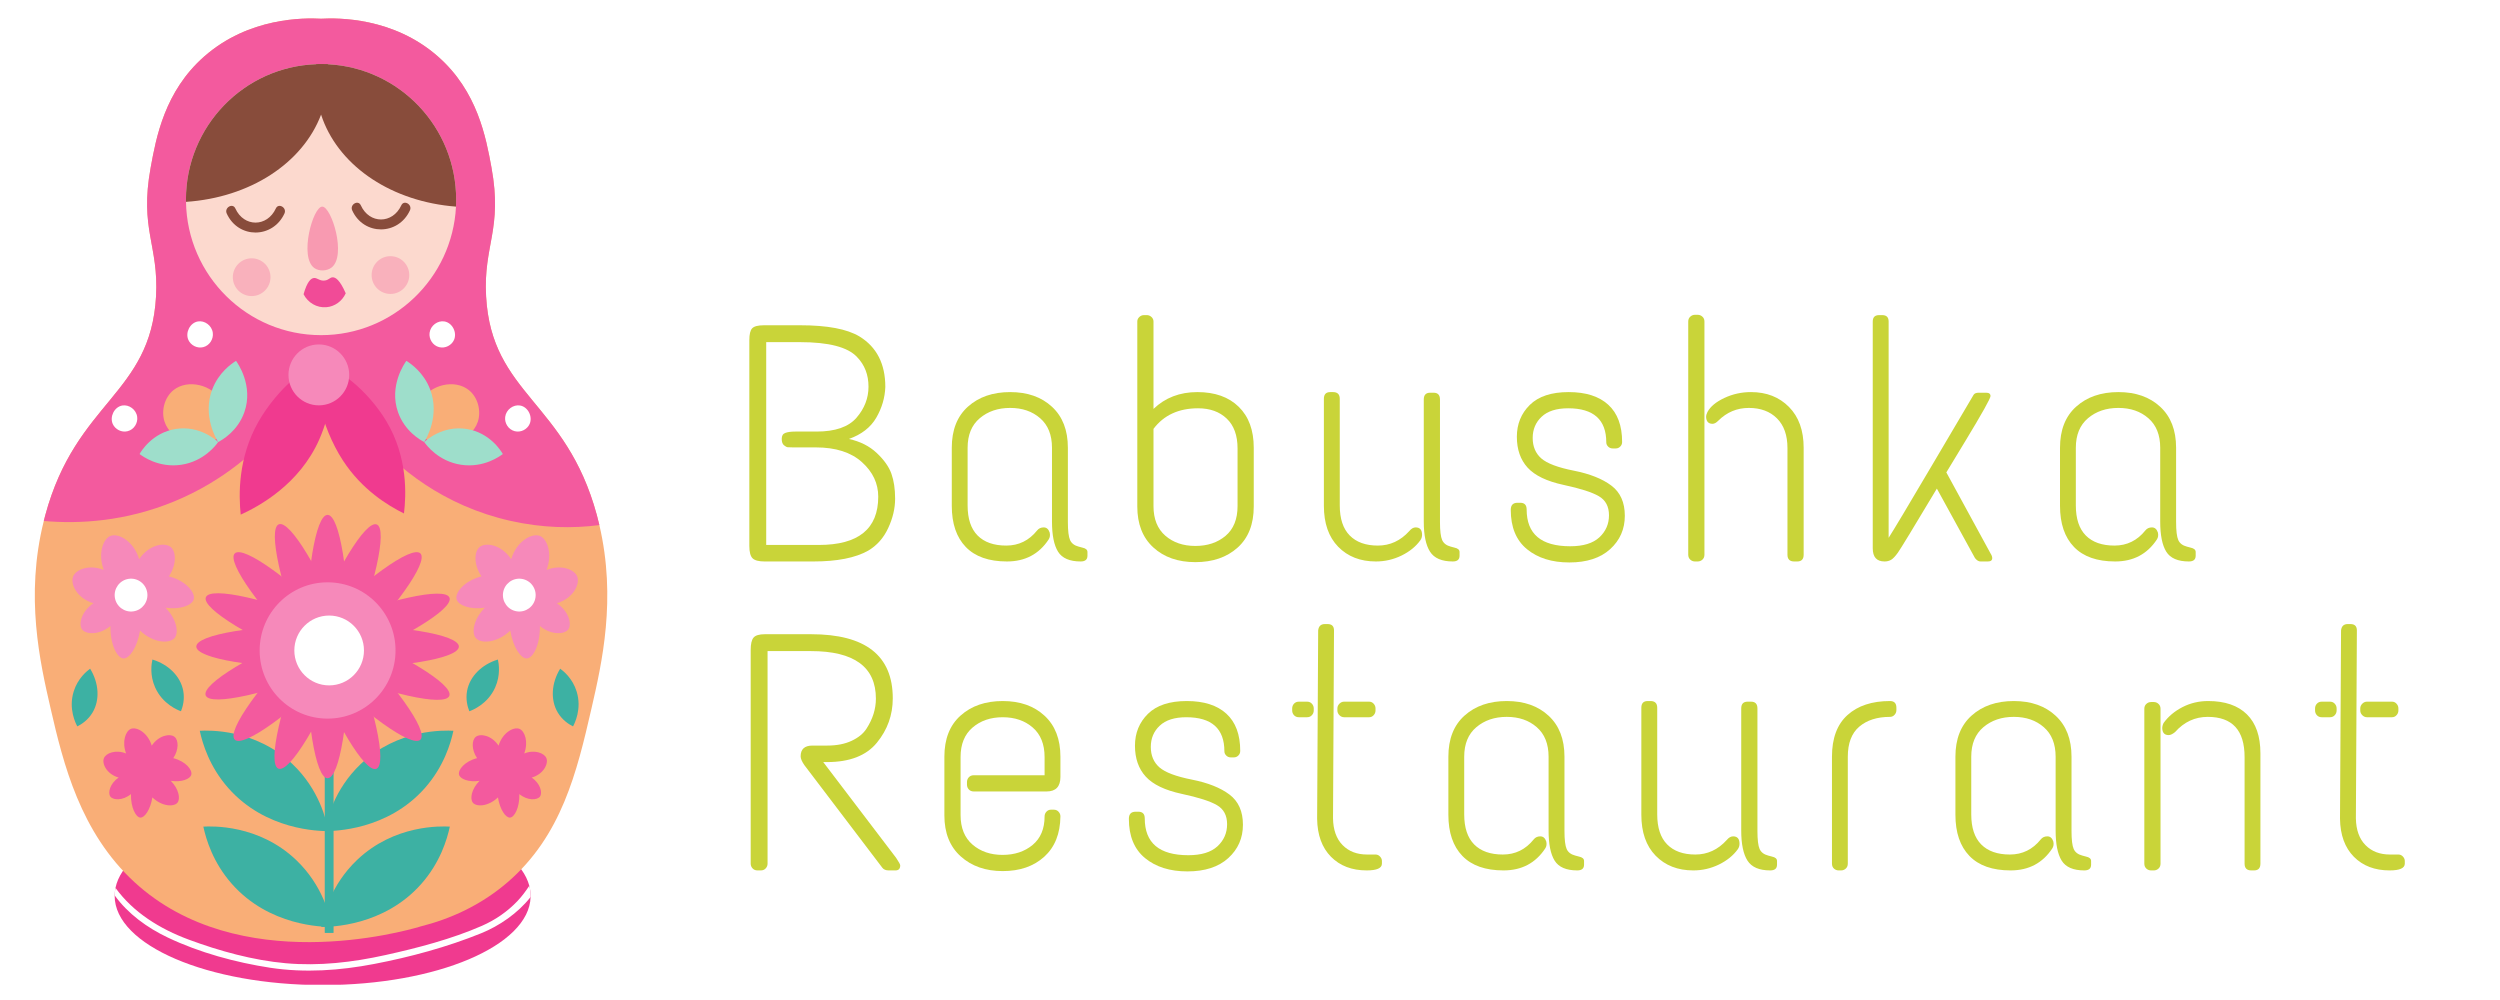 <?xml version="1.0" encoding="UTF-8"?>
<svg xmlns="http://www.w3.org/2000/svg" xmlns:xlink="http://www.w3.org/1999/xlink" width="750pt" height="300pt" viewBox="0 0 750 300" version="1.2">
<defs>
<g>
<symbol overflow="visible" id="glyph0-0">
<path style="stroke:none;" d=""/>
</symbol>
<symbol overflow="visible" id="glyph0-1">
<path style="stroke:none;" d="M 9.516 -70.859 L 20.453 -70.859 C 28.547 -70.859 34.453 -69.742 38.172 -67.516 C 43.359 -64.348 45.953 -59.289 45.953 -52.344 C 45.828 -49.102 44.922 -46.031 43.234 -43.125 C 41.547 -40.219 38.812 -38.094 35.031 -36.75 C 38.406 -36.008 41.188 -34.609 43.375 -32.547 C 45.57 -30.484 47.039 -28.406 47.781 -26.312 C 48.52 -24.227 48.891 -21.734 48.891 -18.828 C 48.891 -15.922 48.195 -12.984 46.812 -10.016 C 45.438 -7.047 43.43 -4.785 40.797 -3.234 C 36.953 -1.078 31.484 0 24.391 0 L 9.719 0 C 7.969 0 6.77 -0.316 6.125 -0.953 C 5.477 -1.598 5.156 -2.832 5.156 -4.656 L 5.156 -66.406 C 5.156 -68.164 5.441 -69.348 6.016 -69.953 C 6.598 -70.555 7.766 -70.859 9.516 -70.859 Z M 20.344 -65.797 L 10.219 -65.797 L 10.219 -4.953 L 26.016 -4.953 C 37.891 -4.953 43.828 -9.781 43.828 -19.438 C 43.828 -23.414 42.191 -26.875 38.922 -29.812 C 35.648 -32.75 31.047 -34.219 25.109 -34.219 L 18.328 -34.219 C 17.578 -34.219 17.035 -34.234 16.703 -34.266 C 16.367 -34.297 15.977 -34.5 15.531 -34.875 C 15.094 -35.25 14.875 -35.891 14.875 -36.797 C 14.875 -37.711 15.227 -38.301 15.938 -38.562 C 16.645 -38.832 17.645 -38.969 18.938 -38.969 L 25.312 -38.969 C 30.914 -38.969 34.914 -40.352 37.312 -43.125 C 39.707 -45.895 40.906 -49 40.906 -52.438 C 40.906 -56.02 39.754 -58.988 37.453 -61.344 C 34.691 -64.312 28.988 -65.797 20.344 -65.797 Z M 20.344 -65.797 "/>
</symbol>
<symbol overflow="visible" id="glyph0-2">
<path style="stroke:none;" d="M 7.391 -34.109 C 7.391 -39.441 9.008 -43.555 12.25 -46.453 C 15.488 -49.359 19.707 -50.812 24.906 -50.812 C 30.102 -50.812 34.285 -49.344 37.453 -46.406 C 40.629 -43.477 42.219 -39.379 42.219 -34.109 L 42.219 -11.844 C 42.219 -9.207 42.438 -7.398 42.875 -6.422 C 43.312 -5.441 44.172 -4.785 45.453 -4.453 L 46.562 -4.156 C 47.582 -3.945 48.094 -3.504 48.094 -2.828 L 48.094 -1.719 C 48.094 -0.57 47.414 0 46.062 0 C 42.75 0 40.484 -0.977 39.266 -2.938 C 38.055 -4.895 37.453 -7.898 37.453 -11.953 L 37.453 -34.109 C 37.453 -37.961 36.27 -40.914 33.906 -42.969 C 31.551 -45.031 28.551 -46.062 24.906 -46.062 C 21.258 -46.062 18.219 -45.031 15.781 -42.969 C 13.352 -40.914 12.141 -37.961 12.141 -34.109 L 12.141 -16.812 C 12.141 -12.82 13.133 -9.816 15.125 -7.797 C 17.125 -5.773 19.992 -4.766 23.734 -4.766 C 27.484 -4.766 30.57 -6.281 33 -9.312 C 33.477 -9.914 34.133 -10.219 34.969 -10.219 C 35.812 -10.219 36.406 -9.711 36.75 -8.703 C 36.945 -7.891 36.844 -7.18 36.438 -6.578 C 33.539 -2.191 29.375 0 23.938 0 C 18.508 0 14.395 -1.445 11.594 -4.344 C 8.789 -7.25 7.391 -11.367 7.391 -16.703 Z M 7.391 -34.109 "/>
</symbol>
<symbol overflow="visible" id="glyph0-3">
<path style="stroke:none;" d="M 6.984 -73.906 L 7.797 -73.906 C 8.336 -73.906 8.805 -73.719 9.203 -73.344 C 9.609 -72.969 9.812 -72.516 9.812 -71.984 L 9.812 -45.766 C 13.32 -49.129 17.707 -50.812 22.969 -50.812 C 28.238 -50.812 32.375 -49.344 35.375 -46.406 C 38.383 -43.477 39.891 -39.379 39.891 -34.109 L 39.891 -16.5 C 39.891 -11.164 38.27 -7.047 35.031 -4.141 C 31.789 -1.242 27.57 0.203 22.375 0.203 C 17.176 0.203 12.973 -1.266 9.766 -4.203 C 6.555 -7.141 4.953 -11.238 4.953 -16.5 L 4.953 -71.984 C 4.953 -72.516 5.156 -72.969 5.562 -73.344 C 5.969 -73.719 6.441 -73.906 6.984 -73.906 Z M 23.188 -45.953 C 17.375 -45.953 12.914 -43.895 9.812 -39.781 L 9.812 -16.609 C 9.812 -12.754 10.992 -9.797 13.359 -7.734 C 15.723 -5.68 18.727 -4.656 22.375 -4.656 C 26.02 -4.656 29.039 -5.664 31.438 -7.688 C 33.832 -9.719 35.031 -12.691 35.031 -16.609 L 35.031 -33.906 C 35.031 -37.82 33.945 -40.805 31.781 -42.859 C 29.625 -44.922 26.758 -45.953 23.188 -45.953 Z M 23.188 -45.953 "/>
</symbol>
<symbol overflow="visible" id="glyph0-4">
<path style="stroke:none;" d="M 9.109 -50.812 L 9.922 -50.812 C 11.273 -50.812 11.953 -50.141 11.953 -48.797 L 11.953 -16.812 C 11.953 -12.82 12.945 -9.816 14.938 -7.797 C 16.926 -5.773 19.742 -4.766 23.391 -4.766 C 27.035 -4.766 30.172 -6.211 32.797 -9.109 C 33.41 -9.848 34.051 -10.219 34.719 -10.219 C 36 -10.219 36.641 -9.477 36.641 -8 C 36.641 -7.395 36.473 -6.852 36.141 -6.375 C 34.785 -4.488 32.895 -2.953 30.469 -1.766 C 28.039 -0.586 25.477 0 22.781 0 C 18.125 0 14.359 -1.469 11.484 -4.406 C 8.617 -7.344 7.188 -11.441 7.188 -16.703 L 7.188 -48.797 C 7.188 -50.141 7.828 -50.812 9.109 -50.812 Z M 39.078 -50.625 L 40.094 -50.625 C 41.375 -50.625 42.016 -49.945 42.016 -48.594 L 42.016 -11.844 C 42.016 -9.207 42.234 -7.398 42.672 -6.422 C 43.109 -5.441 43.969 -4.785 45.25 -4.453 L 46.359 -4.156 C 47.379 -3.945 47.891 -3.504 47.891 -2.828 L 47.891 -1.719 C 47.891 -0.57 47.211 0 45.859 0 C 42.555 0 40.281 -0.977 39.031 -2.938 C 37.781 -4.895 37.156 -7.898 37.156 -11.953 L 37.156 -48.594 C 37.156 -49.945 37.797 -50.625 39.078 -50.625 Z M 39.078 -50.625 "/>
</symbol>
<symbol overflow="visible" id="glyph0-5">
<path style="stroke:none;" d="M 7.594 -37.406 C 7.594 -41.219 8.891 -44.406 11.484 -46.969 C 14.086 -49.531 17.969 -50.812 23.125 -50.812 C 28.289 -50.812 32.254 -49.547 35.016 -47.016 C 37.785 -44.492 39.172 -40.77 39.172 -35.844 C 39.172 -35.301 38.984 -34.844 38.609 -34.469 C 38.242 -34.094 37.789 -33.906 37.25 -33.906 L 36.344 -33.906 C 35.801 -33.906 35.344 -34.094 34.969 -34.469 C 34.602 -34.844 34.422 -35.266 34.422 -35.734 C 34.422 -42.547 30.609 -45.953 22.984 -45.953 C 19.473 -45.953 16.82 -45.109 15.031 -43.422 C 13.238 -41.742 12.344 -39.617 12.344 -37.047 C 12.344 -34.484 13.203 -32.441 14.922 -30.922 C 16.648 -29.41 19.91 -28.18 24.703 -27.234 C 29.492 -26.285 33.238 -24.797 35.938 -22.766 C 38.633 -20.742 39.984 -17.723 39.984 -13.703 C 39.984 -9.691 38.516 -6.352 35.578 -3.688 C 32.648 -1.031 28.566 0.297 23.328 0.297 C 18.098 0.297 13.863 -1.031 10.625 -3.688 C 7.383 -6.352 5.766 -10.285 5.766 -15.484 C 5.766 -16.898 6.441 -17.609 7.797 -17.609 L 8.609 -17.609 C 9.891 -17.609 10.531 -16.938 10.531 -15.594 C 10.531 -8.238 14.883 -4.562 23.594 -4.562 C 27.5 -4.562 30.414 -5.453 32.344 -7.234 C 34.27 -9.023 35.234 -11.234 35.234 -13.859 C 35.234 -16.492 34.219 -18.398 32.188 -19.578 C 30.164 -20.766 26.641 -21.895 21.609 -22.969 C 16.586 -24.051 12.992 -25.773 10.828 -28.141 C 8.672 -30.504 7.594 -33.594 7.594 -37.406 Z M 7.594 -37.406 "/>
</symbol>
<symbol overflow="visible" id="glyph0-6">
<path style="stroke:none;" d="M 24.703 -50.812 C 29.359 -50.812 33.156 -49.328 36.094 -46.359 C 39.031 -43.391 40.5 -39.305 40.5 -34.109 L 40.5 -2.031 C 40.5 -0.676 39.859 0 38.578 0 L 37.656 0 C 36.312 0 35.641 -0.676 35.641 -2.031 L 35.641 -34.016 C 35.641 -37.859 34.594 -40.828 32.5 -42.922 C 30.406 -45.016 27.586 -46.062 24.047 -46.062 C 20.504 -46.062 17.445 -44.781 14.875 -42.219 C 14.27 -41.602 13.695 -41.297 13.156 -41.297 C 11.945 -41.297 11.305 -41.973 11.234 -43.328 C 11.234 -43.797 11.367 -44.301 11.641 -44.844 C 12.516 -46.469 14.203 -47.867 16.703 -49.047 C 19.203 -50.223 21.867 -50.812 24.703 -50.812 Z M 7.891 -74 L 8.703 -74 C 9.242 -74 9.719 -73.812 10.125 -73.438 C 10.531 -73.07 10.734 -72.586 10.734 -71.984 L 10.734 -2.031 C 10.734 -1.414 10.531 -0.922 10.125 -0.547 C 9.719 -0.18 9.242 0 8.703 0 L 7.891 0 C 7.359 0 6.891 -0.18 6.484 -0.547 C 6.078 -0.922 5.875 -1.414 5.875 -2.031 L 5.875 -71.984 C 5.875 -72.586 6.078 -73.07 6.484 -73.438 C 6.891 -73.812 7.359 -74 7.891 -74 Z M 7.891 -74 "/>
</symbol>
<symbol overflow="visible" id="glyph0-7">
<path style="stroke:none;" d="M 7.891 -73.906 L 8.812 -73.906 C 10.094 -73.906 10.734 -73.266 10.734 -71.984 L 10.734 -7.094 C 12.211 -9.383 16.629 -16.77 23.984 -29.25 C 31.348 -41.738 35.43 -48.66 36.234 -50.016 C 36.504 -50.422 37.016 -50.625 37.766 -50.625 L 39.984 -50.625 C 40.859 -50.625 41.297 -50.285 41.297 -49.609 C 41.297 -48.93 38.801 -44.473 33.812 -36.234 L 28.047 -26.719 L 41.297 -2.422 C 41.641 -1.891 41.812 -1.422 41.812 -1.016 C 41.812 -0.336 41.375 0 40.5 0 L 38.266 0 C 37.723 0 37.18 -0.336 36.641 -1.016 L 25.203 -21.859 C 18.18 -10.117 14.281 -3.707 13.5 -2.625 C 12.727 -1.551 12.055 -0.844 11.484 -0.5 C 10.91 -0.164 10.254 0 9.516 0 C 7.148 0 5.969 -1.316 5.969 -3.953 L 5.969 -71.984 C 5.969 -73.266 6.609 -73.906 7.891 -73.906 Z M 7.891 -73.906 "/>
</symbol>
<symbol overflow="visible" id="glyph0-8">
<path style="stroke:none;" d="M 9.812 -70.859 L 23.688 -70.859 C 40.02 -70.859 48.188 -64.445 48.188 -51.625 C 48.188 -46.633 46.598 -42.195 43.422 -38.312 C 40.254 -34.438 35.266 -32.5 28.453 -32.5 L 27.328 -32.5 L 49.203 -3.75 C 50.016 -2.531 50.422 -1.785 50.422 -1.516 C 50.422 -0.504 49.945 0 49 0 L 46.969 0 C 46.094 0 45.453 -0.27 45.047 -0.812 L 21.672 -31.578 C 20.922 -32.66 20.547 -33.539 20.547 -34.219 C 20.547 -36.375 21.727 -37.453 24.094 -37.453 L 28.547 -37.453 C 31.379 -37.453 33.805 -37.926 35.828 -38.875 C 37.859 -39.82 39.348 -41.035 40.297 -42.516 C 42.18 -45.422 43.125 -48.426 43.125 -51.531 C 43.125 -61.039 36.613 -65.797 23.594 -65.797 L 10.625 -65.797 L 10.625 -2.031 C 10.625 -1.488 10.438 -1.016 10.062 -0.609 C 9.695 -0.203 9.211 0 8.609 0 L 7.594 0 C 6.988 0 6.5 -0.203 6.125 -0.609 C 5.75 -1.016 5.562 -1.488 5.562 -2.031 L 5.562 -66.109 C 5.562 -67.93 5.848 -69.176 6.422 -69.844 C 6.992 -70.52 8.125 -70.859 9.812 -70.859 Z M 9.812 -70.859 "/>
</symbol>
<symbol overflow="visible" id="glyph0-9">
<path style="stroke:none;" d="M 7.094 -34.109 C 7.094 -39.441 8.711 -43.555 11.953 -46.453 C 15.191 -49.359 19.406 -50.812 24.594 -50.812 C 29.789 -50.812 33.973 -49.344 37.141 -46.406 C 40.316 -43.477 41.906 -39.379 41.906 -34.109 L 41.906 -28.047 C 41.906 -25.141 40.523 -23.688 37.766 -23.688 L 15.891 -23.688 C 15.285 -23.688 14.797 -23.891 14.422 -24.297 C 14.055 -24.703 13.875 -25.176 13.875 -25.719 L 13.875 -26.516 C 13.875 -27.055 14.055 -27.531 14.422 -27.938 C 14.797 -28.344 15.285 -28.547 15.891 -28.547 L 37.156 -28.547 L 37.156 -34.016 C 37.156 -37.859 35.973 -40.805 33.609 -42.859 C 31.242 -44.922 28.238 -45.953 24.594 -45.953 C 20.957 -45.953 17.941 -44.922 15.547 -42.859 C 13.148 -40.805 11.953 -37.859 11.953 -34.016 L 11.953 -16.609 C 11.953 -12.754 13.148 -9.797 15.547 -7.734 C 17.941 -5.68 20.941 -4.656 24.547 -4.656 C 28.16 -4.656 31.164 -5.648 33.562 -7.641 C 35.957 -9.629 37.156 -12.484 37.156 -16.203 C 37.156 -16.734 37.336 -17.203 37.703 -17.609 C 38.078 -18.016 38.535 -18.219 39.078 -18.219 L 39.891 -18.219 C 40.492 -18.219 40.977 -18.016 41.344 -17.609 C 41.719 -17.203 41.906 -16.734 41.906 -16.203 C 41.844 -11.004 40.223 -6.969 37.047 -4.094 C 33.879 -1.227 29.727 0.203 24.594 0.203 C 19.469 0.203 15.27 -1.266 12 -4.203 C 8.727 -7.141 7.094 -11.238 7.094 -16.5 Z M 7.094 -34.109 "/>
</symbol>
<symbol overflow="visible" id="glyph0-10">
<path style="stroke:none;" d="M 11.438 -73.906 L 12.25 -73.906 C 13.531 -73.906 14.172 -73.266 14.172 -71.984 L 13.875 -15.594 C 13.938 -12.145 14.895 -9.477 16.75 -7.594 C 18.602 -5.707 21.051 -4.766 24.094 -4.766 L 26.625 -4.766 C 27.164 -4.766 27.617 -4.562 27.984 -4.156 C 28.359 -3.75 28.547 -3.305 28.547 -2.828 L 28.547 -2.031 C 28.547 -0.676 27.031 0 24 0 C 19.539 0 15.961 -1.363 13.266 -4.094 C 10.566 -6.832 9.18 -10.629 9.109 -15.484 L 9.422 -71.984 C 9.555 -73.266 10.227 -73.906 11.438 -73.906 Z M 3.641 -50.625 L 6.078 -50.625 C 6.68 -50.625 7.164 -50.422 7.531 -50.016 C 7.906 -49.609 8.094 -49.133 8.094 -48.594 L 8.094 -47.984 C 8.094 -47.441 7.906 -46.969 7.531 -46.562 C 7.164 -46.156 6.68 -45.953 6.078 -45.953 L 3.641 -45.953 C 3.035 -45.953 2.547 -46.156 2.172 -46.562 C 1.805 -46.969 1.625 -47.441 1.625 -47.984 L 1.625 -48.594 C 1.625 -49.133 1.805 -49.609 2.172 -50.016 C 2.547 -50.422 3.035 -50.625 3.641 -50.625 Z M 17.203 -50.625 L 24.703 -50.625 C 25.242 -50.625 25.695 -50.422 26.062 -50.016 C 26.438 -49.609 26.625 -49.133 26.625 -48.594 L 26.625 -47.984 C 26.625 -47.441 26.438 -46.969 26.062 -46.562 C 25.695 -46.156 25.242 -45.953 24.703 -45.953 L 17.203 -45.953 C 16.672 -45.953 16.203 -46.156 15.797 -46.562 C 15.391 -46.969 15.188 -47.441 15.188 -47.984 L 15.188 -48.594 C 15.188 -49.133 15.391 -49.609 15.797 -50.016 C 16.203 -50.422 16.672 -50.625 17.203 -50.625 Z M 17.203 -50.625 "/>
</symbol>
<symbol overflow="visible" id="glyph0-11">
<path style="stroke:none;" d="M 24.297 -50.812 C 25.578 -50.812 26.219 -50.141 26.219 -48.797 L 26.219 -48.094 C 26.219 -47.551 26.031 -47.078 25.656 -46.672 C 25.289 -46.266 24.836 -46.062 24.297 -46.062 C 20.453 -46.062 17.379 -45.082 15.078 -43.125 C 12.785 -41.164 11.641 -38.16 11.641 -34.109 L 11.641 -2.031 C 11.641 -1.414 11.438 -0.922 11.031 -0.547 C 10.625 -0.18 10.156 0 9.625 0 L 8.906 0 C 8.363 0 7.891 -0.18 7.484 -0.547 C 7.086 -0.922 6.891 -1.414 6.891 -2.031 L 6.891 -34.109 C 6.891 -39.648 8.441 -43.816 11.547 -46.609 C 14.648 -49.41 18.898 -50.812 24.297 -50.812 Z M 24.297 -50.812 "/>
</symbol>
<symbol overflow="visible" id="glyph0-12">
<path style="stroke:none;" d="M 25.109 -50.812 C 30.172 -50.812 34.051 -49.477 36.75 -46.812 C 39.445 -44.156 40.797 -40.258 40.797 -35.125 L 40.797 -2.031 C 40.797 -0.676 40.156 0 38.875 0 L 38.062 0 C 36.719 0 36.047 -0.676 36.047 -2.031 L 36.047 -34.016 C 36.047 -42.047 32.363 -46.062 25 -46.062 C 21.156 -46.062 17.883 -44.539 15.188 -41.5 C 14.445 -40.895 13.805 -40.594 13.266 -40.594 C 12.047 -40.594 11.406 -41.27 11.344 -42.625 C 11.344 -43.156 11.477 -43.691 11.75 -44.234 C 13.164 -46.191 15.051 -47.773 17.406 -48.984 C 19.77 -50.203 22.336 -50.812 25.109 -50.812 Z M 8 -50.516 L 8.812 -50.516 C 9.352 -50.516 9.82 -50.328 10.219 -49.953 C 10.625 -49.586 10.828 -49.098 10.828 -48.484 L 10.828 -2.031 C 10.828 -1.414 10.625 -0.922 10.219 -0.547 C 9.82 -0.18 9.352 0 8.812 0 L 8 0 C 7.457 0 6.984 -0.18 6.578 -0.547 C 6.172 -0.922 5.969 -1.414 5.969 -2.031 L 5.969 -48.484 C 5.969 -49.098 6.172 -49.586 6.578 -49.953 C 6.984 -50.328 7.457 -50.516 8 -50.516 Z M 8 -50.516 "/>
</symbol>
</g>
<clipPath id="clip1">
  <path d="M 34 242 L 160 242 L 160 295.414 L 34 295.414 Z M 34 242 "/>
</clipPath>
<clipPath id="clip2">
  <path d="M 10 5.164 L 183 5.164 L 183 283 L 10 283 Z M 10 5.164 "/>
</clipPath>
<clipPath id="clip3">
  <path d="M 13 5.164 L 180 5.164 L 180 159 L 13 159 Z M 13 5.164 "/>
</clipPath>
</defs>
<g id="surface1">
<rect x="0" y="0" width="750" height="300" style="fill:rgb(100%,100%,100%);fill-opacity:1;stroke:none;"/>
<rect x="0" y="0" width="750" height="300" style="fill:rgb(100%,100%,100%);fill-opacity:1;stroke:none;"/>
<g style="fill:rgb(78.819%,83.139%,22.35%);fill-opacity:1;">
  <use xlink:href="#glyph0-1" x="219.645" y="168.439"/>
</g>
<g style="fill:rgb(78.819%,83.139%,22.35%);fill-opacity:1;">
  <use xlink:href="#glyph0-2" x="278.143" y="168.439"/>
</g>
<g style="fill:rgb(78.819%,83.139%,22.35%);fill-opacity:1;">
  <use xlink:href="#glyph0-3" x="336.236" y="168.439"/>
</g>
<g style="fill:rgb(78.819%,83.139%,22.35%);fill-opacity:1;">
  <use xlink:href="#glyph0-4" x="389.977" y="168.439"/>
</g>
<g style="fill:rgb(78.819%,83.139%,22.35%);fill-opacity:1;">
  <use xlink:href="#glyph0-5" x="447.463" y="168.439"/>
</g>
<g style="fill:rgb(78.819%,83.139%,22.35%);fill-opacity:1;">
  <use xlink:href="#glyph0-6" x="500.597" y="168.439"/>
</g>
<g style="fill:rgb(78.819%,83.139%,22.35%);fill-opacity:1;">
  <use xlink:href="#glyph0-7" x="555.856" y="168.439"/>
</g>
<g style="fill:rgb(78.819%,83.139%,22.35%);fill-opacity:1;">
  <use xlink:href="#glyph0-2" x="610.61" y="168.439"/>
</g>
<g style="fill:rgb(78.819%,83.139%,22.35%);fill-opacity:1;">
  <use xlink:href="#glyph0-8" x="219.645" y="261.124"/>
</g>
<g style="fill:rgb(78.819%,83.139%,22.35%);fill-opacity:1;">
  <use xlink:href="#glyph0-9" x="276.22" y="261.124"/>
</g>
<g style="fill:rgb(78.819%,83.139%,22.35%);fill-opacity:1;">
  <use xlink:href="#glyph0-5" x="332.896" y="261.124"/>
</g>
<g style="fill:rgb(78.819%,83.139%,22.35%);fill-opacity:1;">
  <use xlink:href="#glyph0-10" x="386.03" y="261.124"/>
</g>
<g style="fill:rgb(78.819%,83.139%,22.35%);fill-opacity:1;">
  <use xlink:href="#glyph0-2" x="427.121" y="261.124"/>
</g>
<g style="fill:rgb(78.819%,83.139%,22.35%);fill-opacity:1;">
  <use xlink:href="#glyph0-4" x="485.214" y="261.124"/>
</g>
<g style="fill:rgb(78.819%,83.139%,22.35%);fill-opacity:1;">
  <use xlink:href="#glyph0-11" x="542.7" y="261.124"/>
</g>
<g style="fill:rgb(78.819%,83.139%,22.35%);fill-opacity:1;">
  <use xlink:href="#glyph0-2" x="579.236" y="261.124"/>
</g>
<g style="fill:rgb(78.819%,83.139%,22.35%);fill-opacity:1;">
  <use xlink:href="#glyph0-12" x="637.329" y="261.124"/>
</g>
<g style="fill:rgb(78.819%,83.139%,22.35%);fill-opacity:1;">
  <use xlink:href="#glyph0-10" x="692.892" y="261.124"/>
</g>
<g clip-path="url(#clip1)" clip-rule="nonzero">
<path style=" stroke:none;fill-rule:nonzero;fill:rgb(94.119%,22.749%,56.079%);fill-opacity:1;" d="M 159.191 268.77 C 159.191 268.875 159.191 268.996 159.18 269.102 C 158.766 283.723 130.996 295.52 96.801 295.52 C 62.332 295.52 34.398 283.543 34.398 268.77 L 34.398 268.617 C 34.41 267.859 34.492 267.113 34.645 266.363 C 37.48 252.719 64.223 242.02 96.801 242.02 C 128.859 242.02 155.258 252.387 158.789 265.727 C 159.051 266.719 159.191 267.738 159.191 268.77 "/>
</g>
<g clip-path="url(#clip2)" clip-rule="nonzero">
<path style=" stroke:none;fill-rule:nonzero;fill:rgb(97.649%,68.239%,46.669%);fill-opacity:1;" d="M 177.441 212.559 C 173.039 231.727 168.453 250.734 152.27 264.68 C 144.113 271.688 134.945 275.75 125.957 277.992 C 125.957 277.992 125.957 277.992 125.957 278.004 C 120.945 279.484 71.605 293.324 40.375 264.68 C 24.086 249.727 19 229.141 15.188 212.559 C 12 198.703 7.477 178.949 13.137 156.293 C 13.273 155.699 13.426 155.105 13.594 154.512 C 22.855 120.355 45.172 118.332 46.812 88.941 C 47.664 73.516 41.801 68.828 45.203 50.25 C 46.844 41.281 49.379 27.379 61.281 16.93 C 74.672 5.16 91.219 5.344 96.324 5.617 C 101.422 5.344 117.973 5.16 131.363 16.93 C 143.266 27.379 145.801 41.281 147.441 50.25 C 150.84 68.828 144.965 73.516 145.832 88.941 C 147.473 118.332 169.789 120.355 179.051 154.512 C 179.324 155.516 179.582 156.52 179.809 157.527 C 184.984 179.668 180.57 198.945 177.441 212.559 "/>
</g>
<path style=" stroke:none;fill-rule:nonzero;fill:rgb(96.469%,53.729%,72.939%);fill-opacity:1;" d="M 31.133 170.984 C 29.297 166.117 30.91 161.66 33.133 160.777 C 35.477 159.848 40.078 162.254 41.75 167.742 C 44.676 163.367 49.402 162.594 51.234 164.125 C 52.863 165.492 53.035 169.402 50.66 172.91 C 55.938 174.281 58.668 177.855 58.121 179.801 C 57.617 181.594 54.035 182.984 49.641 182.305 C 52.988 185.664 53.723 189.797 52.371 191.402 C 50.91 193.133 46.066 193.039 42.008 189.172 C 41.203 194.227 38.801 197.637 37.035 197.539 C 35.211 197.438 33.039 193.512 33.129 187.805 C 29.703 190.629 25.734 190.344 24.613 188.824 C 23.492 187.312 24.371 183.438 28.031 180.969 C 23.117 179.543 21.016 175.195 21.941 172.926 C 22.809 170.789 26.859 169.254 31.133 170.984 "/>
<path style=" stroke:none;fill-rule:nonzero;fill:rgb(23.92%,69.409%,63.919%);fill-opacity:1;" d="M 99.969 279.879 L 97.523 279.879 C 97.469 279.879 97.422 279.836 97.422 279.781 L 97.422 194.066 C 97.422 194.012 97.469 193.965 97.523 193.965 L 99.969 193.965 C 100.023 193.965 100.07 194.012 100.07 194.066 L 100.07 279.781 C 100.07 279.836 100.023 279.879 99.969 279.879 "/>
<g clip-path="url(#clip3)" clip-rule="nonzero">
<path style=" stroke:none;fill-rule:nonzero;fill:rgb(95.29%,35.289%,61.96%);fill-opacity:1;" d="M 179.809 157.527 C 171.703 158.578 162.746 158.41 153.164 156.262 C 112.977 147.23 97.66 111.098 96.367 107.898 C 93.727 113.625 81.594 138.25 52.43 150.355 C 37.566 156.52 23.629 157.223 13.137 156.293 C 13.273 155.699 13.426 155.105 13.594 154.512 C 22.855 120.355 45.172 118.332 46.812 88.941 C 47.664 73.516 41.801 68.828 45.203 50.25 C 46.844 41.281 49.379 27.379 61.281 16.93 C 74.672 5.16 91.219 5.344 96.324 5.617 C 101.422 5.344 117.973 5.16 131.363 16.93 C 143.266 27.379 145.801 41.281 147.441 50.25 C 150.84 68.828 144.965 73.516 145.832 88.941 C 147.473 118.332 169.789 120.355 179.051 154.512 C 179.324 155.516 179.582 156.52 179.809 157.527 "/>
</g>
<path style=" stroke:none;fill-rule:nonzero;fill:rgb(98.819%,85.1%,80.779%);fill-opacity:1;" d="M 136.844 59.887 C 136.844 60.59 136.828 61.305 136.801 61.988 C 135.691 83.461 118.004 100.543 96.324 100.543 C 74.172 100.543 56.148 82.699 55.801 60.559 C 55.785 60.344 55.785 60.113 55.785 59.887 C 55.785 37.93 73.168 20.008 94.895 19.262 C 95.367 19.246 95.836 19.23 96.324 19.23 C 97.02 19.23 97.719 19.246 98.402 19.277 C 119.824 20.371 136.844 38.145 136.844 59.887 "/>
<path style=" stroke:none;fill-rule:nonzero;fill:rgb(94.119%,22.749%,56.079%);fill-opacity:1;" d="M 97.594 109.742 C 101.355 111.832 99.352 123.762 95.793 131.816 C 89.797 145.391 77.652 151.906 72.215 154.391 C 71.602 148.555 71.336 137.371 77.574 126.441 C 83.059 116.832 93.535 107.488 97.594 109.742 "/>
<path style=" stroke:none;fill-rule:nonzero;fill:rgb(94.119%,22.749%,56.079%);fill-opacity:1;" d="M 96.91 111.086 C 93.113 113.363 96.191 127.879 102.871 138.137 C 108.598 146.934 116.367 151.664 121.188 154.039 C 121.848 148.66 122.426 137.238 115.891 126.328 C 110.531 117.383 100.484 108.941 96.91 111.086 "/>
<path style=" stroke:none;fill-rule:nonzero;fill:rgb(97.649%,68.239%,46.669%);fill-opacity:1;" d="M 127.812 131.66 C 124.836 129.16 124.238 124.066 126.199 120.441 C 128.934 115.383 136.418 113.613 140.664 117.035 C 143.43 119.262 144.398 123.348 143.344 126.531 C 141.383 132.453 132.336 135.457 127.812 131.66 "/>
<path style=" stroke:none;fill-rule:nonzero;fill:rgb(61.96%,87.059%,79.61%);fill-opacity:1;" d="M 127.27 132.621 C 126.082 132 121.422 129.367 119.41 123.668 C 116.598 115.695 121.469 108.855 121.91 108.258 C 123.328 109.141 127.148 111.789 129.055 116.859 C 132.02 124.746 127.812 131.754 127.27 132.621 "/>
<path style=" stroke:none;fill-rule:nonzero;fill:rgb(61.96%,87.059%,79.61%);fill-opacity:1;" d="M 127.27 132.621 C 127.859 132.07 132.805 127.582 139.949 128.684 C 147.066 129.777 150.441 135.492 150.844 136.207 C 149.996 136.855 145.125 140.445 138.34 139.43 C 131.504 138.41 127.883 133.488 127.27 132.621 "/>
<path style=" stroke:none;fill-rule:nonzero;fill:rgb(100%,100%,100%);fill-opacity:1;" d="M 131.734 104.141 C 129.809 103.645 128.633 101.707 128.875 99.84 C 129.16 97.648 131.316 96.086 133.34 96.434 C 135.734 96.844 137.188 99.789 136.199 101.988 C 135.496 103.555 133.609 104.621 131.734 104.141 "/>
<path style=" stroke:none;fill-rule:nonzero;fill:rgb(100%,100%,100%);fill-opacity:1;" d="M 154.418 129.355 C 152.492 128.859 151.316 126.926 151.559 125.059 C 151.844 122.863 154 121.305 156.027 121.652 C 158.418 122.062 159.871 125.008 158.883 127.207 C 158.18 128.773 156.293 129.84 154.418 129.355 "/>
<path style=" stroke:none;fill-rule:nonzero;fill:rgb(97.649%,68.239%,46.669%);fill-opacity:1;" d="M 64.902 131.66 C 67.879 129.16 68.48 124.066 66.52 120.441 C 63.785 115.383 56.301 113.613 52.051 117.035 C 49.289 119.262 48.316 123.348 49.371 126.531 C 51.336 132.453 60.379 135.457 64.902 131.66 "/>
<path style=" stroke:none;fill-rule:nonzero;fill:rgb(61.96%,87.059%,79.61%);fill-opacity:1;" d="M 65.449 132.621 C 66.633 132 71.297 129.367 73.305 123.668 C 76.117 115.695 71.246 108.855 70.805 108.258 C 69.391 109.141 65.566 111.789 63.66 116.859 C 60.695 124.746 64.906 131.754 65.449 132.621 "/>
<path style=" stroke:none;fill-rule:nonzero;fill:rgb(61.96%,87.059%,79.61%);fill-opacity:1;" d="M 65.449 132.621 C 64.859 132.066 59.914 127.582 52.766 128.68 C 45.652 129.773 42.273 135.492 41.871 136.207 C 42.723 136.855 47.59 140.441 54.375 139.43 C 61.211 138.406 64.836 133.484 65.449 132.621 "/>
<path style=" stroke:none;fill-rule:nonzero;fill:rgb(100%,100%,100%);fill-opacity:1;" d="M 60.984 104.141 C 62.906 103.645 64.082 101.707 63.84 99.84 C 63.559 97.648 61.398 96.086 59.375 96.434 C 56.98 96.844 55.531 99.789 56.516 101.988 C 57.223 103.555 59.105 104.621 60.984 104.141 "/>
<path style=" stroke:none;fill-rule:nonzero;fill:rgb(100%,100%,100%);fill-opacity:1;" d="M 38.301 129.355 C 40.223 128.859 41.398 126.926 41.156 125.059 C 40.875 122.867 38.715 121.309 36.691 121.652 C 34.297 122.062 32.848 125.008 33.832 127.207 C 34.535 128.773 36.422 129.84 38.301 129.355 "/>
<path style=" stroke:none;fill-rule:nonzero;fill:rgb(100%,100%,100%);fill-opacity:1;" d="M 44.172 177.793 C 44.578 180.484 42.73 182.996 40.047 183.402 C 37.367 183.809 34.863 181.957 34.457 179.27 C 34.051 176.578 35.895 174.066 38.578 173.656 C 41.262 173.25 43.766 175.102 44.172 177.793 "/>
<path style=" stroke:none;fill-rule:nonzero;fill:rgb(95.29%,35.289%,61.96%);fill-opacity:1;" d="M 37.832 226.047 C 36.504 222.52 37.672 219.293 39.285 218.652 C 40.98 217.98 44.312 219.723 45.527 223.699 C 47.645 220.531 51.066 219.969 52.395 221.078 C 53.574 222.07 53.699 224.902 51.98 227.441 C 55.801 228.434 57.777 231.023 57.383 232.434 C 57.016 233.73 54.422 234.738 51.238 234.246 C 53.664 236.68 54.199 239.676 53.215 240.836 C 52.156 242.09 48.652 242.023 45.711 239.223 C 45.129 242.883 43.387 245.352 42.109 245.281 C 40.785 245.207 39.215 242.363 39.281 238.23 C 36.797 240.273 33.922 240.066 33.109 238.969 C 32.301 237.871 32.938 235.066 35.59 233.277 C 32.027 232.246 30.504 229.098 31.176 227.453 C 31.805 225.906 34.738 224.793 37.832 226.047 "/>
<path style=" stroke:none;fill-rule:nonzero;fill:rgb(23.92%,69.409%,63.919%);fill-opacity:1;" d="M 27.039 200.605 C 26.051 201.328 23.332 203.504 22.109 207.438 C 20.469 212.691 22.742 217.086 23.191 217.918 C 24.414 217.305 26.391 216.062 27.762 213.766 C 30.02 209.98 29.68 204.918 27.039 200.605 "/>
<path style=" stroke:none;fill-rule:nonzero;fill:rgb(23.92%,69.409%,63.919%);fill-opacity:1;" d="M 45.727 197.859 C 45.461 199.059 44.867 202.496 46.551 206.254 C 48.801 211.277 53.406 213.055 54.293 213.375 C 54.805 212.105 55.461 209.859 54.969 207.227 C 54.156 202.895 50.555 199.328 45.727 197.859 "/>
<path style=" stroke:none;fill-rule:nonzero;fill:rgb(96.469%,53.729%,72.939%);fill-opacity:1;" d="M 163.969 170.984 C 165.801 166.117 164.191 161.66 161.965 160.777 C 159.621 159.848 155.02 162.254 153.348 167.742 C 150.426 163.367 145.695 162.594 143.867 164.125 C 142.23 165.492 142.062 169.398 144.438 172.91 C 139.16 174.281 136.43 177.855 136.977 179.801 C 137.484 181.594 141.059 182.984 145.457 182.305 C 142.113 185.664 141.375 189.797 142.73 191.402 C 144.188 193.133 149.031 193.039 153.09 189.172 C 153.895 194.227 156.297 197.637 158.062 197.539 C 159.891 197.438 162.059 193.512 161.969 187.801 C 165.395 190.629 169.363 190.344 170.488 188.824 C 171.605 187.312 170.727 183.438 167.066 180.969 C 171.98 179.543 174.086 175.195 173.16 172.926 C 172.289 170.789 168.238 169.254 163.969 170.984 "/>
<path style=" stroke:none;fill-rule:nonzero;fill:rgb(100%,100%,100%);fill-opacity:1;" d="M 150.93 177.793 C 150.52 180.484 152.367 182.996 155.047 183.402 C 157.73 183.809 160.238 181.957 160.641 179.27 C 161.047 176.578 159.203 174.066 156.52 173.66 C 153.84 173.25 151.332 175.102 150.93 177.793 "/>
<path style=" stroke:none;fill-rule:nonzero;fill:rgb(95.29%,35.289%,61.96%);fill-opacity:1;" d="M 157.266 226.047 C 158.594 222.52 157.426 219.293 155.816 218.652 C 154.117 217.98 150.785 219.723 149.574 223.699 C 147.457 220.531 144.031 219.969 142.703 221.078 C 141.523 222.07 141.398 224.902 143.121 227.441 C 139.297 228.434 137.32 231.023 137.715 232.434 C 138.082 233.73 140.672 234.738 143.859 234.246 C 141.438 236.68 140.902 239.676 141.883 240.836 C 142.938 242.09 146.449 242.023 149.387 239.223 C 149.969 242.883 151.711 245.352 152.988 245.281 C 154.312 245.207 155.883 242.367 155.816 238.23 C 158.301 240.273 161.176 240.066 161.988 238.969 C 162.797 237.871 162.16 235.066 159.512 233.277 C 163.07 232.246 164.594 229.098 163.922 227.453 C 163.293 225.906 160.359 224.793 157.266 226.047 "/>
<path style=" stroke:none;fill-rule:nonzero;fill:rgb(23.92%,69.409%,63.919%);fill-opacity:1;" d="M 168.055 200.605 C 169.047 201.328 171.766 203.504 172.988 207.438 C 174.629 212.691 172.355 217.086 171.906 217.918 C 170.688 217.305 168.707 216.062 167.336 213.766 C 165.078 209.98 165.418 204.918 168.055 200.605 "/>
<path style=" stroke:none;fill-rule:nonzero;fill:rgb(23.92%,69.409%,63.919%);fill-opacity:1;" d="M 149.371 197.859 C 149.637 199.059 150.227 202.496 148.547 206.254 C 146.297 211.277 141.691 213.055 140.801 213.379 C 140.293 212.105 139.633 209.859 140.129 207.227 C 140.941 202.895 144.543 199.328 149.371 197.859 "/>
<path style=" stroke:none;fill-rule:nonzero;fill:rgb(23.92%,69.409%,63.919%);fill-opacity:1;" d="M 99.582 278.086 C 98.957 274.676 96.812 265.609 88.867 258.02 C 77.637 247.297 63.535 247.848 61.004 247.988 C 61.84 251.875 63.918 258.789 69.578 265.188 C 80.777 277.855 96.789 278.09 99.582 278.086 "/>
<path style=" stroke:none;fill-rule:nonzero;fill:rgb(23.92%,69.409%,63.919%);fill-opacity:1;" d="M 98.512 249.332 C 97.883 245.922 95.742 236.855 87.793 229.27 C 76.562 218.543 62.461 219.094 59.93 219.234 C 60.766 223.121 62.848 230.035 68.504 236.434 C 79.707 249.102 95.715 249.336 98.512 249.332 "/>
<path style=" stroke:none;fill-rule:nonzero;fill:rgb(23.92%,69.409%,63.919%);fill-opacity:1;" d="M 96.367 278.086 C 96.996 274.672 99.137 265.609 107.086 258.02 C 118.316 247.297 132.418 247.844 134.949 247.988 C 134.113 251.875 132.035 258.789 126.375 265.188 C 115.176 277.855 99.164 278.09 96.367 278.086 "/>
<path style=" stroke:none;fill-rule:nonzero;fill:rgb(23.92%,69.409%,63.919%);fill-opacity:1;" d="M 97.441 249.332 C 98.066 245.922 100.211 236.855 108.156 229.266 C 119.387 218.543 133.492 219.094 136.023 219.234 C 135.188 223.121 133.105 230.035 127.445 236.434 C 116.246 249.102 100.234 249.336 97.441 249.332 "/>
<path style=" stroke:none;fill-rule:nonzero;fill:rgb(95.29%,35.289%,61.96%);fill-opacity:1;" d="M 104.77 193.965 C 104.77 215.781 101.863 233.469 98.277 233.469 C 94.691 233.469 91.785 215.781 91.785 193.965 C 91.785 172.148 94.691 154.465 98.277 154.465 C 101.863 154.465 104.77 172.148 104.77 193.965 "/>
<path style=" stroke:none;fill-rule:nonzero;fill:rgb(95.29%,35.289%,61.96%);fill-opacity:1;" d="M 98.277 187.453 C 120.027 187.453 137.66 190.371 137.66 193.969 C 137.66 197.562 120.027 200.477 98.277 200.477 C 76.523 200.477 58.891 197.562 58.891 193.969 C 58.891 190.371 76.523 187.453 98.277 187.453 "/>
<path style=" stroke:none;fill-rule:nonzero;fill:rgb(95.29%,35.289%,61.96%);fill-opacity:1;" d="M 102.867 189.359 C 118.25 204.789 128.66 219.355 126.125 221.898 C 123.59 224.441 109.066 213.996 93.688 198.57 C 78.305 183.145 67.891 168.578 70.43 166.031 C 72.965 163.488 87.488 173.934 102.867 189.359 "/>
<path style=" stroke:none;fill-rule:nonzero;fill:rgb(95.29%,35.289%,61.96%);fill-opacity:1;" d="M 93.688 189.359 C 109.066 173.934 123.59 163.488 126.125 166.031 C 128.66 168.578 118.25 183.145 102.867 198.57 C 87.488 213.996 72.965 224.441 70.43 221.898 C 67.891 219.355 78.305 204.789 93.688 189.359 "/>
<path style=" stroke:none;fill-rule:nonzero;fill:rgb(95.29%,35.289%,61.96%);fill-opacity:1;" d="M 104.305 191.547 C 112.387 211.801 116.234 229.305 112.906 230.641 C 109.578 231.977 100.328 216.641 92.25 196.383 C 84.168 176.129 80.32 158.625 83.648 157.289 C 86.98 155.953 96.227 171.293 104.305 191.547 "/>
<path style=" stroke:none;fill-rule:nonzero;fill:rgb(95.29%,35.289%,61.96%);fill-opacity:1;" d="M 95.867 187.918 C 116.062 179.816 133.512 175.953 134.844 179.293 C 136.176 182.633 120.887 191.906 100.688 200.012 C 80.492 208.113 63.043 211.977 61.711 208.637 C 60.379 205.301 75.672 196.023 95.867 187.918 "/>
<path style=" stroke:none;fill-rule:nonzero;fill:rgb(95.29%,35.289%,61.96%);fill-opacity:1;" d="M 100.711 187.93 C 120.879 196.102 136.137 205.43 134.793 208.762 C 133.449 212.098 116.012 208.176 95.844 200.004 C 75.676 191.832 60.418 182.504 61.762 179.168 C 63.105 175.832 80.543 179.754 100.711 187.93 "/>
<path style=" stroke:none;fill-rule:nonzero;fill:rgb(95.29%,35.289%,61.96%);fill-opacity:1;" d="M 92.258 191.527 C 100.406 171.301 109.703 155.992 113.031 157.34 C 116.355 158.688 112.445 176.176 104.297 196.406 C 96.148 216.633 86.848 231.938 83.523 230.59 C 80.199 229.242 84.109 211.754 92.258 191.527 "/>
<path style=" stroke:none;fill-rule:nonzero;fill:rgb(96.469%,53.729%,72.939%);fill-opacity:1;" d="M 118.66 195.141 C 118.66 206.434 109.535 215.586 98.277 215.586 C 87.02 215.586 77.895 206.434 77.895 195.141 C 77.895 183.852 87.02 174.695 98.277 174.695 C 109.535 174.695 118.66 183.852 118.66 195.141 "/>
<path style=" stroke:none;fill-rule:nonzero;fill:rgb(100%,100%,100%);fill-opacity:1;" d="M 109.191 195.141 C 109.191 200.926 104.516 205.617 98.746 205.617 C 92.977 205.617 88.301 200.926 88.301 195.141 C 88.301 189.355 92.977 184.664 98.746 184.664 C 104.516 184.664 109.191 189.355 109.191 195.141 "/>
<path style=" stroke:none;fill-rule:nonzero;fill:rgb(53.329%,29.799%,23.14%);fill-opacity:1;" d="M 96.367 34.273 C 96.352 34.305 96.336 34.352 96.324 34.383 C 90.797 48.984 74.992 59.266 55.801 60.559 C 55.785 60.344 55.785 60.113 55.785 59.887 C 55.785 37.93 73.168 20.008 94.895 19.262 C 95.367 19.246 95.836 19.23 96.324 19.23 C 97.02 19.23 97.719 19.246 98.402 19.277 C 98.723 23.754 98.355 28.945 96.367 34.273 "/>
<path style=" stroke:none;fill-rule:nonzero;fill:rgb(53.329%,29.799%,23.14%);fill-opacity:1;" d="M 136.844 59.887 C 136.844 60.59 136.828 61.305 136.801 61.988 C 117.805 60.527 102.227 50.262 96.793 35.738 C 96.625 35.281 96.473 34.84 96.324 34.383 C 94.547 28.945 94.395 23.691 94.895 19.262 C 95.367 19.246 95.836 19.23 96.324 19.23 C 97.02 19.23 97.719 19.246 98.402 19.277 C 119.824 20.371 136.844 38.145 136.844 59.887 "/>
<path style=" stroke:none;fill-rule:nonzero;fill:rgb(96.469%,53.729%,72.939%);fill-opacity:1;" d="M 104.762 112.469 C 104.762 117.516 100.684 121.605 95.652 121.605 C 90.621 121.605 86.543 117.516 86.543 112.469 C 86.543 107.422 90.621 103.332 95.652 103.332 C 100.684 103.332 104.762 107.422 104.762 112.469 "/>
<path style=" stroke:none;fill-rule:nonzero;fill:rgb(97.249%,60.39%,69.409%);fill-opacity:1;" d="M 96.664 61.988 C 93.871 62.023 89.688 77.105 94.289 80.406 C 95.727 81.438 98.055 81.344 99.453 80.273 C 104.055 76.746 99.445 61.953 96.664 61.988 "/>
<path style=" stroke:none;fill-rule:nonzero;fill:rgb(94.51%,29.41%,59.219%);fill-opacity:1;" d="M 91.07 88.266 C 92.152 84.453 93.281 83.5 94.16 83.402 C 95.188 83.289 95.867 84.348 97.406 84.164 C 98.641 84.012 98.945 83.242 99.758 83.195 C 100.668 83.141 101.973 84.004 103.719 87.988 C 102.656 90.359 100.414 91.973 97.879 92.168 C 95.078 92.391 92.375 90.848 91.07 88.266 "/>
<path style=" stroke:none;fill-rule:nonzero;fill:rgb(97.649%,69.409%,73.729%);fill-opacity:1;" d="M 75.496 88.824 C 72.379 88.824 69.848 86.289 69.848 83.156 C 69.848 80.027 72.379 77.492 75.496 77.492 C 78.617 77.492 81.148 80.027 81.148 83.156 C 81.148 86.289 78.617 88.824 75.496 88.824 "/>
<path style=" stroke:none;fill-rule:nonzero;fill:rgb(97.649%,69.409%,73.729%);fill-opacity:1;" d="M 117.129 88.184 C 114.012 88.184 111.484 85.648 111.484 82.52 C 111.484 79.391 114.012 76.852 117.129 76.852 C 120.25 76.852 122.781 79.391 122.781 82.52 C 122.781 85.648 120.25 88.184 117.129 88.184 "/>
<path style=" stroke:none;fill-rule:nonzero;fill:rgb(53.329%,29.799%,23.14%);fill-opacity:1;" d="M 105.66 63.109 C 109.117 70.75 119.488 70.695 122.98 63.109 C 123.781 61.367 121.203 59.84 120.395 61.594 C 117.797 67.242 110.812 67.273 108.242 61.594 C 107.449 59.84 104.867 61.363 105.66 63.109 "/>
<path style=" stroke:none;fill-rule:nonzero;fill:rgb(53.329%,29.799%,23.14%);fill-opacity:1;" d="M 68.016 64.051 C 71.477 71.691 81.844 71.637 85.336 64.051 C 86.137 62.309 83.559 60.781 82.754 62.535 C 80.152 68.184 73.172 68.211 70.602 62.535 C 69.805 60.777 67.227 62.301 68.016 64.051 "/>
<path style=" stroke:none;fill-rule:nonzero;fill:rgb(100%,100%,100%);fill-opacity:1;" d="M 159.191 268.77 C 159.191 268.875 159.191 268.996 159.18 269.102 C 155.352 273.996 149.719 277.797 144.414 279.953 C 134.199 284.102 123.094 287.109 112.273 289.184 C 102.008 291.16 91.461 291.906 81.09 290.332 C 70.742 288.742 59.852 285.793 50.379 281.281 C 44.164 278.332 38.414 274.172 34.398 268.617 C 34.41 267.859 34.492 267.113 34.645 266.363 C 40.02 273.781 48.004 278.688 56.582 281.871 C 65.805 285.297 75.906 288.094 85.719 288.969 C 95.727 289.871 105.801 288.695 115.57 286.531 C 125.281 284.387 135.473 281.73 144.602 277.738 C 148.609 275.973 152.223 273.484 155.246 270.309 C 156.605 268.875 157.738 267.324 158.789 265.727 C 159.051 266.719 159.191 267.738 159.191 268.77 "/>
</g>
</svg>
